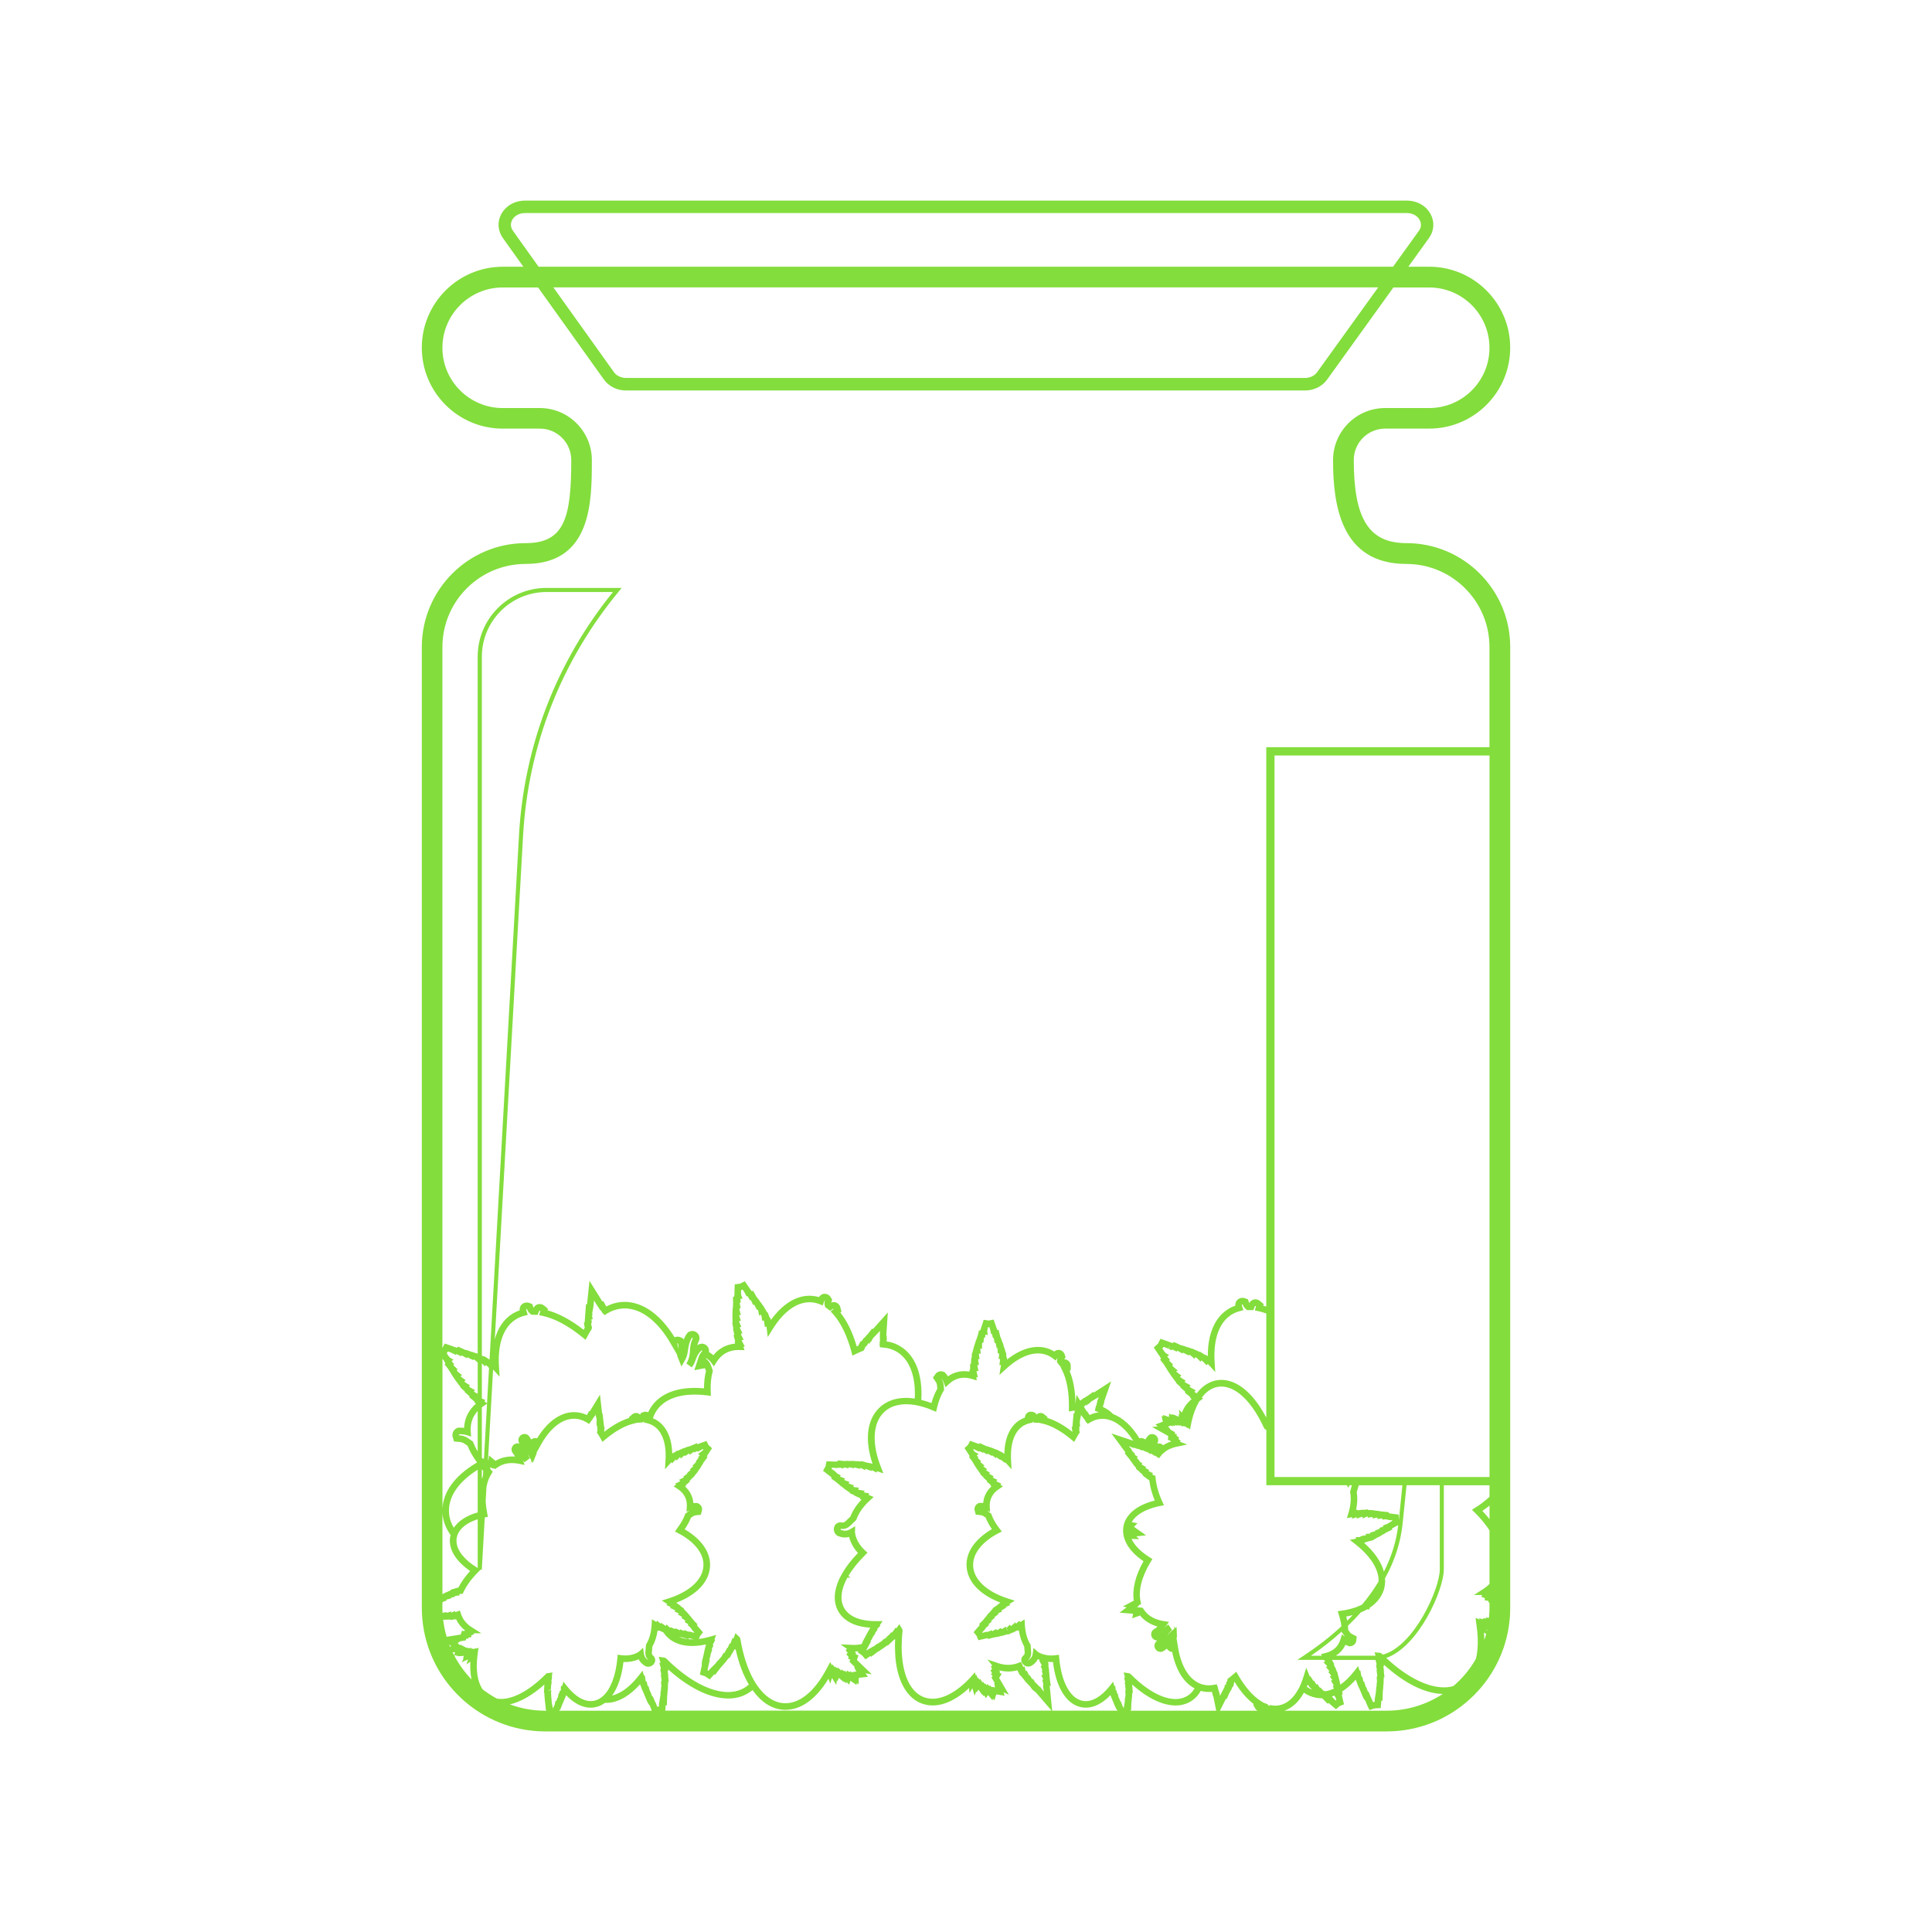 <?xml version="1.0" encoding="UTF-8"?>
<svg id="Camada_1" data-name="Camada 1" xmlns="http://www.w3.org/2000/svg" viewBox="0 0 1080 1080">
  <defs>
    <style>
      .cls-1 {
        fill: #83dd3c;
      }
    </style>
  </defs>
  <path class="cls-1" d="m786.19,303.61c-20.89,0-29.42-13.46-29.42-46.48,0-9.67,7.87-17.54,17.54-17.54h24.64c24.97,0,45.26-20.3,45.26-45.23s-20.3-45.26-45.26-45.26h-11.69l11.55-16.03c2.83-3.93,3.24-8.86,1.03-13.13-2.46-4.82-7.57-7.79-13.38-7.79h-492.97c-5.81,0-10.92,2.98-13.38,7.76-2.21,4.26-1.8,9.19.99,13.13l11.47,16.07h-11.51c-24.97,0-45.26,20.3-45.26,45.26s20.3,45.23,45.26,45.23h20.74c9.67,0,17.54,7.87,17.54,17.54,0,32.14-3.71,46.48-25.52,46.48-31.99,0-58.02,26.07-58.02,58.06v537.57c0,1.8.11,3.6.26,5.41,2.98,35.34,32.69,63.21,68.83,63.21h470.25c35.7,0,65.19-27.21,68.72-61.99.15-1.36.26-2.72.29-4.12,0-.04.04-.11,0-.18.04-.85.07-1.69.07-2.54V361.67c0-31.99-26.03-58.06-58.02-58.06Zm-499.44-174.58c-1.8-2.54-1.07-4.82-.51-5.96.99-1.91,3.42-3.97,7.24-3.97h492.97c3.82,0,6.25,2.06,7.24,4.01.55,1.14,1.29,3.42-.52,5.92l-14.45,20.08h-477.64l-14.34-20.08Zm483.67,31.62l-34.16,47.43c-1.4,1.98-4.01,3.2-6.73,3.2h-379.57c-2.72,0-5.3-1.21-6.73-3.2l-33.9-47.43h461.09ZM250.72,765.51v.04l-.04.04,1.65,2.5-.07.04,2.21,3.31s.04.04.04.07l2.28,3.05c.18.26.4.48.62.7l-.18.22,2.61,2.39s0,.04.04.04l-.18.18,2.87,2.54.04.04-.33.37,3.05,2.5s.07.07.11.07l-.33.33.99.7c-2.35,1.99-4.08,4.34-5.22,6.99-.88,2.1-1.36,4.26-1.43,6.55-.7-.07-1.4-.11-2.17-.11l-1.54.07-.85.48c-1.51.96-2.28,2.76-1.88,4.49l.77,2.68,3.05.29c1.1.07,2.02.4,2.76.92l1.8,1.21c1.18,3.05,2.98,6.18,5.29,9.34-.29.15-.59.33-.88.51-11.62,7.02-18.09,15.96-18.46,25.37v-83.94c.15.26.33.51.51.77.07.07.15.15.22.22l.92,1.69-.51.48,2.24,2.87Zm25.04.18l3.53,3.9-.33-5.26c-.92-13.05,2.5-22.61,9.6-26.91,1.4-.88,2.9-1.47,4.56-1.91l1.91-.48-.62-1.88c-.11-.33-.18-.66-.22-.88-.07-.4.04-.44.37-.55l.18.33c.26.92.85,1.73,1.8,2.46l.51.44h.66l1.58.04h1.32l.4-1.29c.11-.29.29-.63.55-1.03l.37.04.11.11-.63,2.35,1.84.4c6.8,1.43,14.56,5.59,22.36,11.99l1.73,1.4,1.36-2.5c.51-.96,1.03-1.91,1.62-2.79l.44-.59-.11-.48.33-.04-.44-2.06c-.04-.11-.07-.29-.07-.4v-.52l.33-.04-.18-1.84.04-.29h.7l-.44-1.84.15.04.07-2.35h.07l.66-3.75-.04-.22.22-2.35.81,1.32c.18.26.33.48.51.77l2.21,3.46.22-.11c.11.18.18.33.26.44l1.03,1.54.11-.07.77.85,1.54-.96c2.43-1.47,5-2.35,7.61-2.65,9.85-1.18,20.04,5.99,27.83,19.6l3.6,6.21c0,.15,0,.29-.04.48l2.43,6.07,1.84-3.24c.85-1.43,1.4-3.05,1.62-4.63l.48-3.02c.29-1.76.88-3.46,1.73-4.89l.18-.26.4-.15-.04.62.04.04c-.74,1.47-1.18,3.09-1.36,4.85l-.22,3.05c-.18,2.13-.85,4.19-1.91,5.96l2.98,2.13c.74-.85,1.32-1.84,1.73-2.94l.99-2.54c.51-1.43,1.4-2.68,2.68-3.97l.48-.07-.15.55v.04c-1.03,1.18-1.73,2.5-2.13,3.93l-2.13,6.62,3.16-.66c.96-.22,1.88-.37,2.79-.44l.55,1.51c-.74,2.9-1.1,6.14-1.1,9.71-.26,0-.51-.04-.81-.07-13.6-1.1-23.94,2.79-29.01,10.88-.51.81-.99,1.69-1.4,2.57-.81-.4-1.76-.44-2.72-.11l-1.43.59-.26.85c-.18-.18-.4-.33-.63-.48-1.25-.74-2.9-.59-3.93.37l-1.76,1.51.15.44c-4.45,1.36-9.12,3.93-13.94,7.72,0-.04-.04-.11-.07-.15l.22-2.54-.26-.04-.88-7.54-.22.04-1.21-10.52-5.37,8.79c-.11.18-.22.37-.29.52l-.4-.22-1.21,2.32c-1.8-.85-3.6-1.36-5.48-1.54-8.16-.88-16.22,4.41-22.39,14.52-.74-.22-1.58-.18-2.32.15l-1.1.48c-.18-.44-.4-.85-.66-1.25l-.33-.48-.92-.85c-1.32-.77-3.05-.55-4.04.48-1.14,1.03-1.43,2.65-.63,4.23.04.07.07.15.11.22-1.32-.4-2.79.04-3.6,1.07-1.1,1.29-1.1,3.2.18,4.63.4.44.7.96.88,1.54-4.04-.29-7.68.52-10.85,2.39l-3.57-2.98-.37,2.54-.22-.07,2.83-50.48s.07.04.11.07Zm102.84-14.74l.22-.11.26.37c.22.88.29,1.76.18,2.65l-.66-2.9Zm18.86,10.63l1.62,2.24,1.43-2.35c.04-.07.07-.11.15-.18,1.25-1.99,2.76-3.49,4.6-4.63,2.35-1.4,5.04-2.1,8.24-1.99l2.68.07-.66-1.88.85-.15-1.21-2.24c-.22-.4-.4-.85-.55-1.32l1.1-.22-1.14-2.17c-.18-.37-.33-.77-.44-1.25l.92-.18-1.03-2.13c-.18-.4-.37-.85-.44-1.21v-.04l.81-.26-.81-1.88c-.26-.59-.4-1.07-.4-1.36l.99-.11-.77-2.28c-.15-.4-.22-.74-.26-.96l1.03.07-.7-2.54c-.11-.37-.15-.74-.15-1.14l.7-.18-.33-1.8c-.07-.37-.15-.74-.15-1.14l-.04-.15.55-.07-.11-1.76v-.4l1.18.07-.85-2.24.07-.26-.07-.44c-.04-.11-.04-.26-.04-.26,0-.55,0-1.1.04-1.66l.88-.26.22.29c.22.33.48.66.85,1.32l1.18,2.17.44-.18.29.37c.07.11.11.22.18.33l.96,1.73.44-.29c.18.33.29.63.37.85l.96,2.02.55-.29c.15.26.33.62.48.99l1.1,2.06.37-.29.04.04c.07.11.22.4.29.85l.51,2.57.96-.59c.18.33.33.81.44,1.36l.29,2.13.85-.26c.15.44.22.92.29,1.32l.37,2.43.81-.37c.11.26.15.48.18.74l.59,5.22,2.79-4.49c6.4-10.26,14.08-15.52,21.73-14.97,1.51.11,2.94.48,4.41,1.03l1.88.74.55-1.88c.11-.29.22-.59.66-.96l-.07.22c-.29.88-.29,1.8,0,2.9l.18.66,2.79,2.02,1.07-.77c.26-.15.51-.29,1.03-.33v.04l-1.84,1.43,1.32,1.47c4.3,4.74,7.87,12.06,10.3,21.11l.55,2.13,2.46-1.18c.92-.44,1.84-.88,2.79-1.21l.7-.26.15-.33.26.15.85-1.95c.04-.07.11-.18.15-.29l.22-.29.26.15.92-1.58.18-.18.59.37.51-1.25.26.29,1.18-2.13,3.93-4.12-.04,1.03c-.04.29-.04.59-.04.88l.04,3.64c-.07.26-.07.51-.11.7l-.07,1.84.26,1.07,1.8.15c2.61.18,5,.92,7.13,2.1,7.39,4.12,11.1,13.64,10.48,26.4-7.91-1.18-14.6.44-19.38,4.74-7.28,6.55-8.79,17.94-4.3,31.55l-.04.15-1.47-.37-.99-.11c-.22-.07-.48-.18-.51-.15l-3.16-.88-.07.26c-.22-.04-.4-.07-.63-.07l-1.65-.15-.66.07c-.37-.07-.66-.11-.96-.15l-1.62-.04-.81.07c-.26-.04-.51-.04-.77-.04l-1.36-.07-.7.15c-.18-.04-.37-.07-.55-.07l-3.46-.33-.07.59-1.25.07h-.37c-.66-.04-1.32-.07-2.17-.07l-2.39-.07-.55,2.76-1.4,2.54,1.87,1.43c.55.48,1.14.96,1.88,1.47.04.04.07.04.11.07l.99.88-.33.48,2.65,1.84-.04.04,2.13,1.69-.07.07,2.57,1.91-.07.07,2.87,1.99c.15.11.33.22.51.33l-.11.29,2.54,1.07-.11.18,3.46,1.51-.18.48.85.29c-2.87,3.02-4.96,6.18-6.18,9.45l-2.76,2.65c-.85.81-1.51.81-2.02.74l-.4-.07c-1.84-.26-3.57.92-3.97,2.68-.51,1.8.29,4.23,2.39,5.04l.4.11c1.91.7,3.79.77,5.59.29.81,3.24,2.5,6.29,4.96,8.97-3.6,3.71-6.47,7.39-8.57,10.99-.63,1.07-1.18,2.1-1.69,3.09-3.24,6.88-3.64,13.24-.85,18.35,1.88,3.46,5.04,6.03,9.38,7.65,2.54.92,5.41,1.47,8.6,1.69l-.63,1.14c-.11.11-.18.26-.29.44l-3.2,5.92-.66,1.65c-1.73.4-3.6.55-5.59.44l-6.25-.29,3.68,2.61-.85.52,1.18,1.65-.81.85,1.36,1.4-.33,1.03,1.21.4-.44,1.29,3.01,2.94-.4.11.96,1.91s.07.11.29.48c-.15,0-.37.04-.62.07l-1.51.22-.04.37-1.47-.96.04.81-1.65-1.1-.33.99-1.03-.99-.15.52-1.51-1.1-.07.66-2.17-1.84v.66l-1.32-1.07-.15.48-1.47-1.8-.07.74-1.18-1.95-.22.62v-.07l-1.95,3.6c-6.69,12.65-15.41,19.52-23.94,18.83-5.52-.44-10.52-3.93-14.63-9.89-.74-1.07-1.43-2.17-2.1-3.38-3.27-5.92-5.81-13.64-7.32-22.72l-.29-.77-2.46-2.35-.96,2.61c-.07.15-.11.29-.18.44l-.48-.44-.96,2.65c-.07.15-.15.26-.29.59l-.07.11-.33-.26-.92,2.17c-.04.11-.07.18-.15.37l-.18-.18-1.29,2.39c-.07.18-.15.33-.22.44l-.22.26-.26-.26-1.32,2.21-.37.48-.04-.04-1.62,1.91-.11-.07-1.14,1.51-3.46,3.46-.04.18c-.11.15-.26.33-.37.48l-.62-.33v-.11c.11-.33.18-.7.22-.99l1.07-4.67-.29-.04.74-2.54-.18-.07.04-.04c.04-.22.11-.44.22-.7l.85-2.39h-.4c.04-.11.11-.22.18-.37l.88-1.95-.4-.15.07-.26c.04-.26.18-.55.44-.88l.85-1.76-.4-.22.92-2.57-3.42.96c-2.17.62-4.27,1.07-6.21,1.29l.66-1.65,1.65-2.06-1.47-1.69c-.4-.51-.85-.99-1.14-1.32l-.22-.22-.63-.85.4-.4-1.99-2.02.04-.04-1.51-1.73.07-.04-1.73-1.98.04-.04-2.43-2.54c-.07-.07-.15-.15-.22-.22l.15-.22-1.91-1.32.11-.11-2.5-1.8c11.62-4.49,18.42-11.8,18.86-20.37.4-7.69-4.6-15-14.01-20.59-.07-.04-.11-.07-.18-.11,1.51-2.17,2.68-4.3,3.49-6.4l1.25-.85c.4-.33.99-.52,1.73-.59l2.57-.26.62-2.39c.33-1.43-.37-2.98-1.65-3.71l-.7-.44-1.32-.04c-.37,0-.74,0-1.1.04-.15-1.54-.51-3.02-1.14-4.45-.77-1.8-1.99-3.42-3.53-4.85l.66-.44-.26-.29,2.32-1.91-.29-.29,1.36-1.47c.11-.07.22-.18.29-.26l.99-.92.62-.88c.22-.22.48-.48.66-.74l.88-1.18.26-.51c.18-.22.37-.44.55-.66l.81-1.21.29-.66c.15-.18.29-.37.4-.52l.63-.99.22-.55c.11-.11.18-.22.29-.33l1.91-2.54-.44-.37.4-.81c.11-.11.22-.26.33-.44.37-.52.7-.99.92-1.43l1.29-1.95-1.95-1.76-1.18-2.32-2.94,1.07c-.4.11-.77.26-1.14.4-.04.04-.11.04-.15.07l-.92.29-.22-.59-1.76.81-2.9,1.14-.04-.15-2.72,1.1-.04-.11-3.05,1.4-.22.11-.18-.22-2.06,1.4-.11-.15-.66.48c-.26-8.93-3.35-15.52-8.9-18.79-.59-.37-1.25-.66-1.91-.92.44-1.4,1.07-2.72,1.84-3.93,4.34-6.88,13.42-10.11,25.67-9.16.81.07,1.62.15,2.76.29l2.13.26-.07-2.17c-.22-4.27.15-8.05,1.03-11.29l.15-.59-.52-1.47-.51-1.43c-.26-.81-.66-1.54-1.25-2.28-.4-.51-.85-.99-1.4-1.43l-.15-.15.18-.29.33.26c.74.51,1.36,1.07,1.88,1.62.15.18.26.37.4.55Zm130.02,12.72c-.04-1.29-.51-2.57-1.32-3.82.66.77,1.14,1.58,1.43,2.43l.96,2.57,2.02-1.88c1.58-1.47,3.31-2.46,5.22-3.01,2.39-.66,4.93-.55,7.57.26l2.57.81-.11-1.84.81.07-.59-2.5c-.07-.33-.11-.7-.11-1.07l1.07.07-.55-2.39c-.04-.29-.07-.62-.07-.96l.88.04-.4-2.28c-.07-.37-.07-.74-.07-1.03h.77l-.26-2.06c-.04-.18-.11-.74-.07-1.1l.96.22-.15-2.43v-.62l.92.33v-2.65c0-.29.04-.59.15-.92l.66.07.15-1.84c.04-.29.04-.62.11-.96l.51.07.37-1.76s.04-.07.04-.15l1.21.4-.29-2.43.11-.55c.04-.11.04-.26.04-.26.15-.44.26-.85.4-1.29l.33.07.29-.07.04.15c.15.33.26.7.44,1.36l.51,2.35.44-.04.66,2.46.44-.15c.04.26.07.44.07.59l.33,2.21.59-.11c.07.22.11.48.15.77l.44,2.28.48-.15c0,.11.04.33,0,.62l.15,2.5.7-.18c.04.29.04.62,0,1.07l-.26,2.13.81-.04c0,.29,0,.62-.07,1.03l-.29,2.43.85-.11c0,.15-.04.29-.04.44l-.81,5.19,3.86-3.53c8.05-7.35,16.03-10.07,22.47-7.72,1.25.48,2.43,1.1,3.53,1.95l1.58,1.21,1.1-1.66c-.22.55-.33,1.18-.33,1.95l-.04.66,2.1,2.61,1.18-.44-1.25.55.88,1.73c2.61,5.22,3.9,12.43,3.79,20.88l-.04,2.21,2.61-.44.66-.11-.18,1.62-.44-.07-.66,7.57-.4.04.4,2.54s-.07.11-.11.15c-4.82-3.79-9.49-6.36-13.94-7.72l.18-.44-1.76-1.47c-1.07-.99-2.68-1.14-3.97-.37-.22.11-.4.26-.62.44l-.26-.85-1.51-.63c-.99-.33-2.06-.22-2.94.29-1.03.59-1.62,1.62-1.65,2.87-.88.29-1.76.7-2.61,1.21-5.59,3.31-8.68,10-8.86,19.01l-.07-.04c-.07-.07-.15-.11-.26-.18l-1.1-.74-1.07-.44c-.26-.18-.48-.33-.74-.44l-1.36-.62-.63-.15c-.26-.15-.48-.26-.7-.33l-1.36-.55-.85-.22c-.18-.07-.33-.15-.51-.22l-1.69-.48c-.15-.07-.26-.15-.37-.18l-3.09-1.43-.22.55-.77-.18c-.07-.04-.18-.11-.26-.15-.4-.15-.77-.29-1.14-.4l-2.94-1.07-1.21,2.32-1.95,1.76,1.25,1.88c.29.52.63.99,1.14,1.76.04.07.07.11.11.15l.44.81-.44.4,1.69,2.21,1.1,1.77-.04.04,1.62,2.5v.04l1.91,2.65c.07.07.15.18.18.26l-.15.18,1.88,1.76-.11.11,2.1,1.91-.26.29,2.28,1.91-.26.29.66.44c-1.54,1.43-2.72,3.05-3.53,4.89-.62,1.4-.99,2.87-1.1,4.41-.44-.04-.96,0-1.47-.04l-.96.04-.7.4c-1.32.77-1.99,2.32-1.65,3.82l.63,2.32,2.57.26c.7.07,1.32.26,1.76.62l1.21.81c.81,2.1,1.95,4.23,3.46,6.4-.04.04-.11.07-.18.11-9.41,5.59-14.38,12.91-13.97,20.59.4,8.57,7.21,15.88,18.86,20.37l-1.51,1.25c-.15.07-.29.18-.29.22l-2.54,1.76.15.22c-.07.07-.18.18-.26.26l-.99,1.07-.37.48c-.22.18-.4.37-.59.55l-.92,1.07-.44.66c-.15.15-.29.29-.4.44l-.77.88-.37.55c-.07.11-.18.22-.29.33l-2.28,2.32.37.4-.48.7c-.11.07-.18.18-.22.22-.44.48-.85.96-1.25,1.43l-1.47,1.73,1.65,2.06.99,2.43,2.17-.48c.62-.11,1.29-.26,2.02-.48.04,0,.11,0,.15-.04l.92-.15.15.51,2.72-.77v.04l2.28-.51.04.11,2.68-.7.04.07,3.09-.88c.15-.04.26-.07.37-.11l.15.26,2.1-1.07.04.15,3.01-1.51.22.37.51-.33c.51,3.46,1.51,6.51,2.98,9.05l.26,3.27c.07.92-.22,1.29-.55,1.54l-.26.29c-1.29,1.18-1.43,3.13-.4,4.45.99,1.43,3.24,2.28,5,1.21l.33-.18c1.47-.92,2.57-2.1,3.24-3.53.44.18.85.37,1.32.52l-.66.22,1.21,2.06c.18.29.29.59.33.85v.11l-.66.18.88,1.91c.07.15.11.29.15.4l-.4.04.48,2.02c.04.18.07.33.11.51l-.88.07,1.07,2.32c0,.07.04.15.04.26l-.52.04.52,2.13v.62l-.07,1.51.18.4c.07.63.15,1.18.18,1.76v.15l-.66-.81-1.29-1.76-.37-.11-2.21-2.28-.11.07c-.11-.15-.18-.33-.29-.52l-1.1-1.62-.29.22c-.11-.15-.22-.33-.33-.51l-1.21-1.84-.29.22c-.07-.11-.15-.29-.22-.48l-1.18-2.32-.44.4c-.07-.11-.15-.29-.18-.52l-.51-2.17-.77.33c-.07-.22-.15-.48-.26-.74l-.92-2.02-.26.15-.07-.15-1.62.63c-.4.18-.85.29-1.25.4-3.05.85-6.32.7-9.71-.44l-5.92-1.99,2.76,3.42-.81.26.63,1.76-.92.55.88,1.58-.59.88.96.66-.63.96,1.8,3.13-.29.04.4,2.06s.04.15.07.26c-.11,0-.18-.04-.29-.04l-1.54-.22-.04.18-1.07-1.18-.18.7-1.1-1.32-.52.74-.62-1.1-.29.48-1.07-1.43-.22.55-1.47-2.17-.18.63-.81-1.18-.22.33-.88-2.02-.22.52-.55-1.84-3.05,3.38c-8.9,9.34-18.09,13.2-25.33,10.52-5.99-2.21-10.04-8.6-11.69-17.83-.29-1.51-.51-3.09-.62-4.71-.26-2.79-.33-5.81-.15-8.97.04-1.8.18-3.68.4-5.59l-.07-.81-1.73-2.94-1.65,2.28s-.04.07-.07.11l-.33-.52-.07.11-1.58,2.21c-.07.11-.15.18-.37.4l-.22.18-.26-.26-1.25,1.58-.07-.15-1.62,1.65-.26.29-.29.29-.11.07-.18-.26-1.69,1.58-.11.11-.33.22-.04-.04-1.69,1.18-.11-.15-1.51,1.14-.11.11-3.97,2.21-.04.18c-.07.07-.18.11-.26.18l-.26-.26.22-.37,2.35-4.34-.26-.15.48-.77.74-1.21-.11-.11c.07-.11.15-.26.29-.44l1.43-2.02-.33-.11.11-.11,1.4-1.65-.37-.26.04-.04c.11-.22.29-.4.55-.62l1.32-1.43-.29-.33,1.54-2.21-3.57.04c-4.26,0-7.65-.51-10.59-1.58-3.49-1.29-5.99-3.31-7.43-5.96-2.43-4.41-1.65-10.33,1.88-16.77l1.84-.07-1.29-.85c2.21-3.79,5.37-7.72,9.34-11.66l1.36-1.36-1.4-1.29c-3.16-2.94-5.07-6.43-5.55-9.78,0-.15,0-.29-.04-.4l.11-3.35-2.9,1.73c-1.47.88-3.05,1.03-4.78.4l-.37-.11c-.07-.07-.18-.44.04-.59,1.32.26,3.31.15,5.22-1.69l3.38-3.2.15-.44c1.29-3.6,3.79-7.13,7.46-10.48l2.13-1.98-2.68-1.07s-.07-.04-.15-.07l.33-.88-2.17-.37c-.26-.04-.51-.11-.85-.22l.51-.85-2.68-.44c-.29-.07-.55-.15-.74-.15l-.22-.15.37-.99-2.32-.26c-.15-.04-.37-.07-.51-.15-.15-.04-.26-.07-.33-.15l.48-.7-2.57-.92c-.22-.11-.37-.15-.48-.26l.51-.74-2.21-.81c-.29-.11-.55-.22-.74-.37l.4-.77-1.95-.74c-.37-.11-.63-.29-.77-.37l.33-.66-1.88-.99-.96-.96c-.07-.07-.44-.4-.44-.4l-.37-.33-.4-.15c-.37-.26-.7-.55-1.03-.85l.18-.55c.44,0,.92.04,1.43.04l.74.11.22-.04.15.04,1.95-.18,2.06.44.04-.66c.37.04.55.11.63.15l2.02.4.15-.55c.33,0,.63.07.92.15l2.21.37.04-.48c.11,0,.37.07.85.26l2.46.59v-.63c.07.04.15.07.22.07.18.07.33.15.62.29l1.84.96.26-.77.18.07c.29.11.59.26.88.4l2.35.77.04-.44c.29.11.55.26.81.37l1.95.96.22-.77,3.53,1.21-1.43-3.68c-5.26-13.38-4.45-24.89,2.13-30.81,3.97-3.6,9.71-4.85,16.62-3.79,2.46.4,5.11,1.1,7.83,2.1.7.26,1.43.55,2.32.96l2.02.81.48-2.1c.07-.37.18-.77.29-1.14.85-3.27,1.95-6.1,3.38-8.42l.29-.51-.22-2.87Zm84.79,13.38l-.18.99,1.69.62c.18.07.37.15.51.22-1.73.18-3.46.66-5.18,1.51l-1.47-2.21-.15.11c-.11-.18-.22-.37-.33-.52l-1.25-2.02,1.18-1.14.4.48.77-.99.15.26,1.73-1.62,4.04-2.39-.15.44c-.07.22-.15.48-.18.66l-.33.59-.55,2.65c-.15.26-.22.48-.29.62l-.48,1.69.07.04Zm38.31,24.52s.11-.07.15-.11c1.76-1.66,4.01-2.68,6.77-3.31l4.89-1.03,1.29-.29-1.69-.63-2.39-.88.48-.48-1.36-1.1.22-.4.22-.44-1.43-.88.07-1.03-1.03-.04.04-.99-2.65-1.47.15-.11-.96-1.1-.4-.44.85-.33.55-.22v-.04l1.36.44-.15-.59,1.32.48.04-.74,1.14.66v-.59l1.32.55-.04-.52,2.1.99-.15-.55,1.18.48v-.18l.77.59.88.62-.07-.51,1.18,1.14.85-4.38c.99-4.38,2.43-8.13,4.19-11.18l.37-.4,1.91-1.4-.77-.48c2.5-3.35,5.48-5.41,8.83-6.03,8.71-1.62,18.5,6.88,25.63,22.21.11.22.22.48.33.7l.44.66.88.44v30.96h45.04l.7,1.43.77-1.43h1.32l-1.03,3.68.07.44c.63,3.35.29,7.17-.96,11.4l-.88,2.87,2.83-.52.18.85,2.06-.77c.11-.04.26-.07.4-.15l-.04.88,2.57-.92c.18-.07.37-.15.66-.18l.18.99,2.17-.96c.11-.07.29-.11.33-.15h.29l.04.7,2.39-.4c.11-.04.22-.04.29-.04l-.04.85,2.28-.44c.15-.04.33-.04.48-.04l.04.85,2.1-.4c.18-.04.33-.04.48-.04l.04.66,2.1-.11,2.1.51.4-.07c.37.04.7.07,1.03.11l.04.26c-.29.18-.59.37-.85.52l-1.95,1.21-2.46.92.29.55c-.15.07-.26.11-.37.11l-1.91.7.15.48c-.18.11-.37.15-.59.22l-2.02.77.18.37c-.15.04-.29.07-.55.11l-2.46.74.29.48c-.15.04-.29.04-.48.04l-2.13.11.15.77-.77.11-2.43.48.15.37c-.15,0-.29.04-.44.04l-2.24.07.18.81-3.49.74,3.13,2.43c7.32,5.74,11.88,12.17,12.8,18.2.11.85.18,1.69.15,2.57-2.65,4.41-5.7,8.75-9.23,12.94-1.03.52-2.13.99-3.31,1.43l-.37.15c-1.73.59-3.6,1.1-5.59,1.47-.51.07-1.07.15-1.65.26l-2.68.4.62,2.06c.59,1.76.99,3.49,1.25,5.15.07.4.11.81.18,1.21-6.25,5.81-13.42,11.36-21.44,16.66l-3.2,2.13h14.78l.33.33c.15.15.26.29.44.55l-.92.48,1.76,1.8c.11.11.22.29.33.48l-.74.4,1.54,1.73c.15.18.29.37.4.59l-.63.4,1.25,1.58c.22.22.33.4.44.59l-.88.29,1.4,1.98c.04.07.07.11.11.18l-.92.11,1.43,2.35c.07.18.15.37.22.55l-.59.29.7,1.36c-1.69.77-3.35,1.29-4.96,1.51l-.33-.44-.4.4c-.11-.11-.18-.26-.29-.4l-1.62-1.73-.22.29s-.07-.11-.11-.18l-1.36-2.1-.48.52c-.11-.18-.22-.4-.33-.63l-1.14-1.76-.37.22c-.07-.18-.18-.4-.29-.66l-1.25-1.99-.33.29c0-.07-.04-.15-.07-.22l-1.95-4.74-1.51,4.93c-.33,1.07-.7,2.06-1.07,3.02-.29.85-.66,1.65-.99,2.39-.18.4-.4.81-.63,1.21-2.79,5.33-6.54,8.6-10.92,9.41-1.14.22-2.32.26-3.57.11l-1.95-.26-.07.88c-.07-.22-.18-.4-.29-.62l-.66-.7-.59-.26c-.29-.11-.55-.22-.88-.33l-.96-.33.07-.07-1.62-.99c-4.3-2.79-8.57-7.72-12.35-14.27l-1.1-1.91-1.69,1.43c-.74.66-1.43,1.25-2.21,1.8l-.59.44-.04.18-.29-.07-.26,1.76-.37-.15-.37,2.02-.59-.18-.18,1.32-2.54,4.93c-.04-.11-.07-.26-.11-.33v-.7l-.85-2.72c-.04-.07-.04-.15-.04-.18l-.48-1.84-.07.04-.22-.74-1.8.33c-1.95.37-3.82.33-5.63-.11-.07,0-.18,0-.26-.04-.51-.11-1.03-.29-1.54-.52-.59-.22-1.14-.48-1.69-.81-5.37-2.98-9.23-9.96-10.74-19.52l-.85-5.18c.04-.07.07-.15.07-.18l.18-.4-.22-5.66-.92.74-.22-1.43-.26,1.88-1.47,1.18c-.99.81-1.84,1.84-2.46,2.9.66-1.4,1.65-2.61,2.79-3.53l-2.02-3.05c-.85.44-1.54,1.03-2.1,1.69v-.04c.18-.22.37-.44.55-.66l1.91-2.46-3.09-.48c-4.45-.7-8.02-2.61-10.22-5.37l-1.62-2.21-.77.29.07-.33-2.24-.04,1.4-1.43.85-.44-.29-1.36c-1.4-6.14.63-14.01,5.66-22.25l.92-1.54-1.54-.96c-4.96-3.13-8.49-6.69-10.11-10.3l4.3.18-1.58-1.58c.33-.04.51-.07.51-.07l4.89-.52-6.73-4.74,1.91-2.02-3.2-.63c2.24-3.97,7.43-7.1,14.67-8.75.33-.07.7-.15,1.07-.22l2.28-.44-.96-2.13c-.55-1.25-1.07-2.46-1.51-3.68-1.21-3.31-1.95-6.55-2.21-9.49l-.07-1.1-1.03-.44c-.33-.15-.59-.26-.85-.44l.55-.62-2.24-1.07c-.07-.04-.22-.11-.33-.22l.4-.55-1.95-.99s-.11-.07-.15-.11l.48-.48-2.1-1.14c-.22-.15-.4-.29-.55-.44l.48-.51-1.76-1.18s-.04,0-.07-.04l.26-.18-1.4-1.51-.18-.18.7-.48-2.02-1.4.44-.29-1.58-1.58-.88-1.62-.37-.26c-.26-.29-.48-.63-.7-.88l1.18.4,1.07.55.37-.15,2.46.77.26.07.07-.15c.07.07.18.11.29.18l1.73.77.15-.29,2.21,1.1.11-.26c.07.04.15.11.22.18l.99.66h.04l1.1.7.18-.55c.04.07.11.11.18.18l1.76,1.32.22-.33c.11.07.22.18.33.29l1.84,1.29.15-.26.11.07,1.07-1.36c.22-.33.48-.59.77-.88.18-.18.37-.33.63-.59Zm12.94-38.86c-.44-.22-.85-.52-1.18-.81l-.11-.11.51-.7-1.76-1.07c-.4-.22-.99-.59-1.25-.96l-.11-.15.81-.63-1.99-1.43c-.44-.33-.77-.59-.92-.77l-.04-.07.88-.55-1.99-1.62c-.33-.29-.62-.59-.88-.96l-.18-.29.37-.55-1.25-1.21c-.26-.22-.51-.48-.74-.81l-.18-.18.44-.44-1.18-1.4c-.11-.15-.22-.26-.26-.33l-.04-.07,1.1-.66-2.13-1.36-.4-.59-.22-.22c-.37-.51-.74-1.03-1.07-1.58l.74-.92.44.15c.44.15.85.29,1.58.62l.63.26.04-.07.7-1.65-.18.88-.51.77,1.62.96.29-.44.55.15s.11.04.37.18l1.8.88.22-.55h.04c.44.18.77.37,1.03.55l1.99,1.07.26-.55c.37.15.77.37,1.14.63l2.1,1.03.18-.48.18.04c.11.04.4.18.88.62l1.95,1.69.4-.99.11.04c.4.18.85.51,1.29.96l1.47,1.54.55-.74.11.07c.44.29.85.7,1.14.99l1.69,1.76.48-.81.07.07c.29.18.51.33.7.55l3.53,3.93-.33-5.3c-.88-13.05,2.54-22.61,9.6-26.91,1.4-.85,2.87-1.47,4.56-1.88l1.91-.52-.62-1.84c-.11-.37-.18-.7-.22-.92-.04-.4.07-.44.37-.55l.18.33c.26.92.85,1.73,1.8,2.46l.52.48h3.57l.44-1.25c.11-.33.26-.63.51-1.07l.37.04.11.07-.62,2.39,1.84.4c1.29.26,2.61.62,3.93,1.1.22.07.4.15.62.22v58.02l-.15-.07c-7.76-14.74-17.98-22.39-27.8-20.59-4.19.81-7.94,3.31-10.96,7.28-.44-.26-.85-.52-1.21-.85l-.07-.04.77-.85-2.17-1.1c-.44-.18-.81-.48-1.21-.81l-.11-.15.62-.7-2.06-1.1Zm167.67,138.36l-.26-.77.4.15c-.04.18-.07.4-.15.62Zm-2.06-6.47l-2.39-.66.44.81-2.35-.99.22.74-.15-.11.55,4.05c.66,4.56.81,8.86.48,12.76-.15,1.91-.44,3.71-.85,5.41-3.27,5.81-7.57,10.96-12.61,15.26-1.03.33-2.13.55-3.27.66-9.63.92-22.1-4.96-34.27-16.36,18.2-6.32,32.17-38.24,32.17-49.38v-47.14h25.55v6.43c-.4.37-.81.74-1.21,1.1-1.91,1.69-4.16,3.35-6.66,4.93l-1.95,1.25,1.65,1.62c2.57,2.54,4.82,5.15,6.69,7.76.51.7.99,1.4,1.47,2.1v29.97c-.37.4-.77.77-1.18,1.1-.7.59-1.47,1.14-2.28,1.69l-5.22,3.38h4.56l-.44,1.03,2.02.74-.15,1.21,1.99.29.37,1.1.33-.11v2.9c0,1.88-.07,3.75-.29,5.59l-1.88-.15.4.55-1.99-.11.22.59Zm-59.75,24.34c.04.18.07.37.11.7l.04.48h-.37l.55,2.65-.22-.04.33,2.83c.04.18.07.33.07.51v.59l-.33-.04.18,2.5-.04.81h-.07l-.18,2.61h-.15l-.07,2.13-.81,5.04.07.15c0,.26,0,.55-.04.81l-.96.15c-.04-.07-.07-.18-.11-.26-.15-.33-.29-.7-.44-1.18l-.66-1.32-1.25-3.12-.33.18-.92-2.61-.22.04-.07-.18c-.11-.26-.18-.51-.26-.81l-.7-2.24-.33.18-.04-.07c-.04-.18-.11-.48-.15-.7l-.48-2.13-.37.11-.11-.29c-.15-.33-.18-.7-.22-1.18l-.37-1.95-.44.04-.81-2.61-2.17,2.79c-2.46,3.16-5.07,5.7-7.76,7.61l-.59-2.57h.04l-.88-3.2c-.04-.11-.11-.26-.15-.37l.18-.11-1.14-2.35.15-.07-1.32-2.57.33-.18-1.36-2.43h24.34l.48,1.69Zm-22.83,19.23l.22.7c.07.33.18.62.26.99l-.26.11c-.26-.18-.52-.4-.85-.7l-1.4-1.54c.44-.15.92-.29,1.36-.51l.66.96Zm-13.71-23.24c6.25-4.3,11.99-8.79,17.13-13.49v.22l1.51,2.1c.11.18.26.4.4.59l-1.73-1.36-.77,2.57c-.51,1.84-1.4,3.35-2.57,4.63-1.36,1.4-3.05,2.39-5.15,3.02l-3.27.85.59.88h-6.14Zm19.71-21.91c.07,0,.18-.04.26-.04,1.14-.22,2.28-.48,3.35-.77-.96,1.07-2.02,2.13-3.09,3.16-.11-.77-.29-1.54-.51-2.35Zm-3.09,19.71c1.1-1.18,1.99-2.46,2.65-3.9.4.18.88.37,1.4.55l.92.33.85-.15c1.54-.29,2.72-1.54,2.9-3.05l.22-2.39-2.35-1.18c-.7-.33-1.21-.74-1.51-1.25l-.88-1.21c0-.26,0-.48-.04-.7-.04-.52-.04-1.03-.11-1.58v-.04c2.57-2.43,4.96-4.93,7.21-7.46,1.25-.51,2.43-1.07,3.49-1.69h1.36v-.81c3.97-2.61,6.73-6.07,7.98-10.04.15-.44.26-.85.33-1.32l.29-1.58c.15-1.18.18-2.39.07-3.57v-.04c5.44-9.82,8.71-20,9.82-30.48l2.21-21.55h18.57v47.14c0,10.63-14.3,42.84-31.84,47.58-.15-.15-.33-.33-.51-.52l-.74-.48-3.35-.33.55,1.91h-22.21c.99-.62,1.91-1.36,2.72-2.21Zm18.38-62.73c.11-.07.26-.11.37-.15l1.32-.7.48-.33c.29-.11.55-.22.81-.33l1.29-.7.59-.44c.18-.11.4-.18.59-.29l1.07-.59.55-.44c.11-.04.26-.11.4-.15l3.01-1.47-.26-.48.74-.51c.11-.04.26-.11.33-.18.55-.29,1.14-.62,1.62-.88l.88-.48c-1.03,8.9-3.71,17.61-8.02,26.07-1.47-5.48-5.33-11.03-11.07-16.1l1.91-.7c.22-.04.4-.07.4-.11l3.05-.77-.07-.26Zm3.27-15.88v-.07l-2.72-.29v-.11l-3.27-.22c-.15,0-.37-.04-.48-.04l-.04-.29-2.35.33v-.18l-3.46.4-.07-.44-.66.15c.74-3.53.88-6.84.37-9.85v-.04l.96-3.31c.07-.18.15-.37.22-.51h24.34l-1.95,19.19-.04-.11-.11-2.72-2.24-.26c-.62-.11-1.32-.22-2.17-.29h-.04l-1.07-.22.04-.55-5.26-.55Zm61.55,4.45c-1.25-1.54-2.57-3.09-4.01-4.6,1.43-.99,2.79-1.99,4.01-2.98v7.57Zm0-44.75v21.22h-120.2v-403.36h120.2v382.15Zm-99.24,140.09c-.99-.4-1.95-.96-2.9-1.65.18-.37.33-.77.51-1.18l.07.07c.04.11.11.22.18.29l.81,1.14.81.7c.18.26.33.44.51.62Zm-86.19-30.85h-.07s.04-.04.04-.04l.04.04Zm-13.86-108.36l-5.55-1.84-3.82-1.29-2.72-.92,2.98,4.05.48.62,2.98,4.08.11.15c.37.48.7.92,1.07,1.4,0,.04.04.07.07.11l.22.33-.52.33,3.05,3.75-.07.04,1.73,2.32-.04.04,1.88,2.28-.26.26,2.1,1.69-.11.11,1.95,1.62-.26.26,2.87,2.17c.33.26.63.44.96.63.4,3.57,1.47,7.43,3.05,11.29-7.13,1.8-12.35,4.89-15.22,9.01-.85,1.21-1.51,2.5-1.91,3.9-.18.55-.33,1.1-.4,1.66,0,.11-.04.26-.04.37-.15.88-.18,1.76-.11,2.65.04.77.15,1.54.33,2.32.18.92.48,1.8.88,2.68v.04c1.69,4.04,5.15,7.91,10.19,11.29-4.52,7.91-6.4,15.63-5.44,22.02l-6.03,3.24,2.02.52s-.07.07-.07.07l-3.9,2.9,7.61.63-.55,2.54,4.45-1.58c2.32,2.9,5.63,5,9.67,6.14-.4.55-.88.92-1.69,1.36-1.51.81-2.17,2.61-1.62,4.12.48,1.4,1.69,2.32,3.16,2.35-.15.15-.29.33-.44.48-1.1,1.07-1.4,2.68-.7,3.97.62,1.4,2.17,2.17,3.82,1.88l1.54-.81c.37-.29.74-.59,1.1-.96l.92.92c.59.55,1.36.88,2.17.92,1.99,10,6.32,17.14,12.54,20.37-1.1,1.84-2.5,3.31-4.23,4.3-7.54,4.49-19.6-.22-31.44-12.21l-.63-.48-3.35-.52.7,2.68c0,.07,0,.11.04.18h-.51l.66,2.68-.37.04.4,1.73h-.11l.33,2.72-.29-.04.18,2.46v.07h-.04l-.15,1.73h-.15l-.07,2.13-.66,3.82-.18-.7-.44-.74-.99-2.68-.26.07-.66-1.87-.15.04s-.04-.11-.07-.22l-.63-2.46-.26.15-.37-1.84-.4.11c-.04-.15-.04-.29-.04-.51l-.22-1.95-.48.04-.7-2.46-2.24,2.76c-2.21,2.76-4.52,4.85-6.84,6.21-2.72,1.62-5.41,2.21-7.94,1.73-6.88-1.25-11.91-10.41-13.13-23.86l-.18-1.91-1.91.26c-1.91.26-3.79.22-5.48-.18-1.54-.26-2.94-.81-4.23-1.58l-.85-.77-1.73-1.54-.48,3.42c-.22,1.43-.96,2.5-2.43,3.46l-.07-.07c.88-.81,1.88-2.24,1.65-4.52l-.29-4.08-.26-.4c-1.69-2.79-2.68-6.4-2.94-10.7l-.18-3.05-2.46,1.51-.44-.77-1.65,1.47c-.07.07-.18.15-.29.22l-.29-.81-2.06,1.77c-.18.15-.37.29-.37.37h-.07l-.55-.88-1.69,1.65c-.07.07-.18.18-.33.26l.92,1.47h-.04l-.66-.7-.22-.77-.22-.74-1.99,1.18-.33.18s-.11.07-.15.07l-.22-.77-2.02,1.18c-.15.07-.26.15-.4.22l-.33-.77-1.8,1.07c-.11.07-.26.15-.37.18l-.26-.59-1.91.85-1.21.11c-.07,0-.4.07-.44.07h-.44l-.37.26c-.33.07-.63.15-.92.18l-.11-.15c.18-.26.4-.48.59-.74l.55-.48.92-1.36,1.84-1.62-.4-.4c.11-.11.18-.15.18-.15l1.65-1.29-.37-.44c.15-.15.29-.26.44-.37l1.73-1.43-.33-.33c.11-.04.22-.11.4-.22l2.02-1.51-.4-.37c.11-.04.22-.07.37-.15l1.91-.85-.37-.62c.22-.11.44-.22.66-.33l2.1-1.29-.26-.29c.11-.04.26-.11.37-.18l2.02-.88-.4-.62,2.98-1.88-3.79-1.21c-11.84-3.79-19.12-10.59-19.45-18.16-.33-6.25,4.01-12.39,12.17-17.25.59-.33,1.18-.62,1.91-1.03l1.91-1.03-1.32-1.73c-2.06-2.65-3.53-5.22-4.41-7.69l-.18-.55-2.1-1.47c-.07-.04-.15-.07-.18-.11l1.65.55-.18-2.72c-.11-1.88.15-3.53.85-5.07.85-1.95,2.24-3.57,4.27-4.89l2.24-1.51-1.4-.96.55-.55-2.32-1.1c-.15-.11-.33-.18-.52-.33l.66-.7-2.21-1.1c-.15-.11-.29-.18-.44-.29l.55-.63-2.02-1.1c-.18-.11-.37-.22-.51-.33l.44-.59-1.76-1.07c-.22-.15-.4-.26-.51-.37l.66-.51-1.95-1.43c-.07-.07-.15-.11-.22-.15l.74-.44-1.99-1.65c-.15-.11-.29-.26-.4-.4l.44-.44-1.32-1.25c-.15-.18-.33-.33-.51-.55l.29-.33-.88-1.1,1.07-.7-2.13-1.29-.51-.59c-.15-.26-.29-.48-.48-.74l.15-.15c.29.07.59.18,1.07.4l2.06,1.03.22-.33,2.06.96.15-.37c.07.04.15.11.22.15l1.91,1.14.22-.52c.11.07.26.15.37.22l2.1,1.14.11-.4s.11.07.15.11l2.02,1.54.26-.62c.15.11.29.22.44.4l1.73,1.25.22-.29c.15.11.29.26.44.4l1.88,1.51.18-.37s.07.04.07.07l3.49,3.86-.29-5.22c-.51-9.38,1.99-16.18,7.02-19.19,1.03-.59,2.06-1.03,3.24-1.29l1.95-.48-.22-.62c.11.11.22.18.37.29l.51.44,2.76.04-.04.04,1.87.4c4.93,1.1,10.48,4.16,16.11,8.86l1.69,1.43,1.32-2.32c.37-.7.74-1.36,1.18-2.02l.4-.59v-.15l.29-.04-.44-1.91h.26l-.15-1.65.59.04-.29-1.43.07-1.76.63-3.16-.04-.18v-.18l.15.15v.33l1.8,2.28c.07.15.15.29.22.37l.96,1.54.11-.07.52.66,1.58-.92c1.73-1.03,3.57-1.65,5.41-1.84,1.73-.18,3.49,0,5.22.55,2.13.62,4.23,1.8,6.25,3.46,2.5,2.02,4.89,4.82,7.06,8.24-.04,0-.07-.04-.11-.04Zm-264.3,123.51c.04.22.11.44.15.7l-.66-.07.77,2.72c.04.15.04.33.07.7l.04.26h-.4l.55,2.35c0,.11.07.33.07.55h-.26l.37,2.72c.04.18.07.4.07.55l-.04.59-.33-.04.22,2.5-.04.77h-.07l-.15,2.21-.15-.04-.11,2.61h-.04l-.81,5.04.11.15c0,.26-.04.55-.04.81l-.96.15-.11-.26c-.15-.33-.29-.7-.44-1.03l-.15-.59-.48-.81-1.36-3.16-.29.15-.96-2.68-.15.04-.07-.15c-.11-.22-.18-.48-.26-.77l-.7-2.35-.37.18v-.04c-.07-.15-.11-.48-.15-.62l-.44-2.1-.4.11-.15-.37c-.11-.29-.18-.66-.18-1.1l-.33-1.95-.48.04-.77-2.68-2.21,2.83c-3.05,3.86-6.21,6.8-9.41,8.75-1.84,1.1-3.64,1.87-5.41,2.32,3.2-4.38,5.44-10.81,6.36-18.75,3.05.11,5.88-.37,8.49-1.54.7,1.43,1.88,2.68,3.57,3.71,1.8,1.07,4.01.22,4.96-1.14,1.1-1.4.96-3.35-.33-4.52l-.29-.29c-.33-.26-.59-.63-.51-1.54l.26-3.24v-.04c1.47-2.54,2.46-5.59,2.94-9.05l.55.33.22-.37,2.5,1.18c.51.81,1.1,1.54,1.76,2.21,2.98,3.09,7.06,4.85,12.13,5.26,3.01.22,6.32-.04,9.89-.81l-.4,1.65c-.07.18-.15.37-.18.59l-.63,2.87v.11l-1.03,4.26-.18,1.91.15.04-.11.59c-.04.15-.07.29-.15.48l-.88,4.34,2.87.99,2.65,1.73,1.51-1.73c.33-.37.66-.74,1.03-1.21l.33.55,3.49-4.52.04.07,1.84-2.21.04.07,2.43-3.13.29.26,1.43-2.61.07.07,1.4-2.5.29.26.22-.4c1.73,7.83,4.23,14.56,7.43,19.89-.74.66-1.51,1.25-2.35,1.76-10.48,6.36-27.32.15-43.87-16.33l-.74-.44-3.38-.48.77,2.68Zm-36.77,21.84c-.11.04-.26.04-.37.07-2.54.48-5.18-.11-7.94-1.73-2.32-1.36-4.6-3.46-6.84-6.21l-2.21-2.76-.7,2.46-.7-.04-.04,1.95c0,.29,0,.51-.11.74l-.04.07-.51-.07-.18,1.51-.33-.22-.51,2.54c0,.11-.04.15-.04.22l-.26-.04-.55,1.76-.44-.22-.44,2.17-.99,2.17-.63-2.94-.26-3.31h-.04l-.07-1.73h-.07l.11-2.35-1.91.44v-.04l1.73-.66.11-2.24.37-2.17-.26.04.48-2.76-.26.04.44-2.46-3.35.51-.44.44c-9.82,9.96-19.82,14.89-27.25,13.68-2.83-1.51-5.52-3.27-8.05-5.22-2.83-4.26-3.86-10.85-2.83-18.9l.44-3.42.29-.99-1.4.62.15-.33-1.91.55.07-.26-1.1.07.33-.44-2.35.18.22-.4-1.62.04.18-.62-1.07.22.15-.59-1.32-.04.37-.48-1.51-.07-1.03-.96,1.43-.99,3.13-.52.33-1.03.99.11.22-.66,1.65-.29-.15-.96,1.58-.59-.22-.55h4.3l-5.3-3.38c-2.61-1.62-4.49-3.71-5.55-6.21-.15-.29-.33-.66-.44-1.03l-.37-1.21-.15-.44-.11.04-.07-.51-.74.29-1.4.52c-.11.07-.26.11-.37.15l-.18-.74-2.02.99s-.07,0-.07.04l.07-.74-2.61.77s-.11.04-.15.04v-.44l-2.17.4h-.07c-.04-.92-.07-1.88-.07-2.79v-2.98l.37-.22-.07-.15,2.06-.7-.22-.48c.18-.07.37-.11.59-.15l2.28-.62-.15-.37,2.21-.48-.15-.44c.15-.04.26-.07.33-.07l2.43-.26-.29-.74c.29-.07.55-.11.88-.11h.11l.99-.07.44-.99c.85-1.76,1.95-3.6,3.27-5.44l.04-.04c.26-.37.51-.74.81-1.14.4-.51.85-.99,1.29-1.51.37-.44.77-.88,1.18-1.32.4-.44.81-.88,1.25-1.32l.66-.66.29-.33.66-.66-.11-.07.88.04,1.65-29.23,1.77-.37-.37-1.8c-.48-2.39-.77-4.71-.88-6.88v-.22l.4-7.54.04-.11c.48-2.87,1.43-5.37,2.76-7.43l.77-1.18-1.36-1.51-.18-.96.04.04,2.1.7.04-.29.62.52,2.13-1.43c3.05-1.88,6.84-2.39,11.21-1.54l3.2.66-1.03-2.9c.26.52.59.96.96,1.4l2.94-2.21c-.55-.88-.96-1.91-1.21-2.98.26.81.59,1.62,1.03,2.35l1.03,1.69-.37,1.65.66-1.14.55.99,2.13-5.18v-.59l2.5-4.52c5.52-9.85,12.69-15.08,19.78-14.34,1.84.18,3.64.81,5.59,1.95l1.54.92.44-.7h.07l.81-1.32.11.07.96-1.58.63-.85.29-.22.11-.48c.04-.11.11-.18.15-.29l.04.22-.04.18.59,2.35v.48l-.07,2.39.11-.04-.15.88.51.04-.11,1.84h.22l-.33,2.1.55.59c.44.66.81,1.32,1.21,2.02l1.29,2.32,1.73-1.43c5.59-4.71,11.18-7.76,16.07-8.86l1.62-.44h1.18l1.95-.18.52-.37.22-.22-.18.62.77.18,1.18.29c.88.18,1.69.52,2.46.92.26.11.51.22.74.37,5.07,3.02,7.57,9.82,7.02,19.19l-.22,3.71-.07,1.51.66-.7,2.83-3.16s.04-.07.07-.07l.4.66,1.69-1.8c.15-.15.29-.29.44-.4l.44.59,1.47-1.54c.18-.18.33-.33.44-.4l.4.88,1.88-1.76.15-.15.22.62,1.99-1.36c.15-.07.26-.15.37-.22l.37.74,1.8-1.36c.11-.11.26-.18.48-.29l.22.37,1.69-.81.29.44,2.24-1.25c.26-.11.55-.22.81-.29l.15.15c-.15.22-.29.44-.4.62l-2.65,2.02,1.03.66-1.07,1.32.33.29c-.15.11-.26.26-.4.37l-1.14,1.43.26.26c-.11.18-.26.29-.37.4l-1.76,1.8.48.29c-.07.04-.11.07-.18.15l-1.76,1.58.48.37c-.15.11-.33.22-.51.37l-1.54,1.36.22.29c-.15.11-.33.22-.51.33l-1.8,1.36.33.37c-.15.11-.33.18-.48.29l-2.21,1.1.66.7c-.15.15-.33.22-.51.33l-2.32,1.1.55.55-1.4.96,2.28,1.51c2.02,1.32,3.42,2.94,4.26,4.85.66,1.58.96,3.24.81,5.11l-.15,2.72,1.65-.55c-.07.04-.11.07-.15.11l-2.13,1.47-.22.55c-.88,2.46-2.35,5.04-4.38,7.69l-1.21,1.8,1.91,1.03c.63.33,1.21.62,1.77.96,8.2,4.85,12.54,10.99,12.21,17.25-.37,7.57-7.65,14.38-19.49,18.16l-1.54.48-2.24.74,1.88,1.18,1.14.7-.44.62,2.02.88c.11.07.26.15.4.18l-.48.51,2.32,1.07c.18.07.37.18.66.37l-.33.62,1.91.85c.15.04.29.11.44.18t.04.04l-.59.55,2.28,1.36c.07.04.11.07.15.07l-.48.48,1.88,1.29c.15.11.29.22.44.37l-.51.66,1.8,1.07s.15.07.33.26l-.37.48,1.43,1.18.85,1.18.22.29.18.4.44.26c.18.22.4.44.59.7l-.07.15c-.33-.04-.62-.11-.96-.18l-.77-.26s-.37-.07-.48-.07l-1.43-.18-1.91-.81-.18.59c-.07-.04-.15-.11-.22-.15l-1.91-.81-.22.52c-.11-.07-.26-.15-.4-.22l-2.1-.92-.15.51s-.07-.04-.11-.07l-2.43-1.07-.15.44c-.11-.07-.26-.18-.33-.26l-1.65-1.62-.04-.04-.52.88c-.15-.11-.29-.22-.44-.37l-2.17-1.47-.18.55c-.11-.11-.22-.18-.33-.26l-.63-.55-1.03-.92-.44.77-2.46-1.54-.18,3.09c-.26,4.3-1.25,7.91-2.94,10.7l-.22.4-.33,4.08c-.18,2.13.62,3.49,1.58,4.45l-.11.04c-1.32-.85-2.06-1.91-2.28-3.35l-.48-3.46-2.57,2.35c-2.72,1.66-6.07,2.24-9.74,1.76l-1.88-.26-.18,1.91c-.88,9.85-3.82,17.43-8.05,21.22-1.43,1.32-3.05,2.21-4.74,2.57Zm-80.6-29.93c-.22-.51-.44-1.03-.62-1.54l1.03.92-.4.62Zm-1.51-4.15l.18.11-.15.04s-.07-.07-.04-.15Zm-.51-1.62c-.92-3.09-1.58-6.29-1.95-9.6h.59v.07l3.46-.11h.07l.07.29,2.24-.48.04.18.77-.18c1.1,2.43,2.79,4.56,5.04,6.32l-.66.26v.11l-1.1-.33-.7,2.21-7.87,1.25Zm13.46-114.65c-.18-2.65.18-5,1.1-7.28.66-1.54,1.62-2.98,2.79-4.26v22.65c-.99-1.73-1.8-3.42-2.43-5.04l-.22-.55-2.72-1.88c-1.21-.88-2.79-1.43-4.56-1.58l-.51-.04-.04-.18c-.04-.11.04-.29.22-.4l.55-.04c1.21,0,2.39.15,3.42.48l2.61.85-.22-2.72Zm3.9,76.22l-.4-.26c-7.1-4.38-11.14-9.52-11.44-14.38-.07-.77-.04-1.54.11-2.28.15-.81.4-1.58.74-2.32,1.62-3.46,5.48-6.29,10.99-8.05v27.28Zm2.94-51.55c-.22.55-.44,1.1-.63,1.69v-5.33l.77.88-.15,2.76Zm2.28-40.59l-1.51-1.07.63-.66-2.02-.92v-19.67l.15.15,1.51,1.54.55-.74.07.07c.37.22.74.55,1.18.99l.55.59-1.1,19.71Zm-2.02,1.65l2.02-1.36-1.73,30.78-.99-.26c-.07-.07-.11-.18-.18-.26v-28.28c.29-.22.59-.44.88-.62Zm-3.2,35.52v23.86c-6.21,1.76-10.81,4.74-13.35,8.57-1.62-2.68-2.54-5.55-2.68-8.49-.55-8.64,5.15-17.1,16.03-23.94Zm-15.15,36.51c-.11.29-.18.59-.22.88-1.21,6.62,2.83,13.53,11.14,19.23-2.72,2.98-4.96,6.14-6.55,9.23-.37.07-.7.15-1.07.26l-3.38,1.03.11.33-2.87,1.21-1.73.88v-45.41c.29,4.41,1.84,8.57,4.56,12.35Zm135.9,58.28c-.92.04-1.84.04-2.68-.04-.07,0-.15,0-.22-.04-2.06-.18-3.9-.62-5.52-1.36.07,0,.11,0,.18.04l1.14.26.59.04c.15.04.29.11.48.15l3.13.88.15-.51.85.11c.07.04.18.07.33.11.55.15,1.1.29,1.58.37Zm-114.13-156.42l-.04.04-2.9-1.91-.18.26c-.26-.15-.51-.29-.77-.4l-.4-.18v-390.71c0-19.89,16.18-36.11,36.11-36.11h37.17c-31.58,38.98-49.75,86-52.54,136.16l-16.44,292.87Zm-6.62,19.16l-.85-.4c-.4-.22-.81-.48-1.18-.81l-.11-.11.62-.74-2.06-1.1c-.44-.26-.88-.55-1.18-.81l-.11-.11.51-.7-1.76-1.03c-.4-.26-.96-.63-1.25-.96l-.11-.18.77-.62-1.95-1.43c-.44-.29-.77-.59-.92-.81l-.04-.04.92-.51-2.06-1.66c-.33-.29-.59-.59-.88-.96l-.07-.18.48-.52-1.32-1.25c-.29-.29-.59-.55-.88-.92l-.18-.22.44-.44-1.14-1.4c-.11-.11-.22-.22-.26-.29l-.04-.07,1.1-.7-2.13-1.32-.4-.55c-.07-.11-.22-.26-.26-.26-.33-.51-.7-1.03-1.03-1.58l.74-.96.44.18c.4.15.85.29,1.29.48l2.61,1.25.26-.4.59.15c.11.04.22.11.37.18l1.8.85.18-.51h.04c.44.18.77.37,1.03.55l1.95,1.07.26-.59c.37.15.77.37,1.21.66l2.1.99.15-.44.18.04c.15.07.48.26.85.59l1.29,1.18v17.43Zm-12.65,144.54l-.51,1.69c-.33-.55-.62-1.14-.88-1.73l1.4.04Zm-.44,1.84l1.32-.29-.26.51,1.18-.11-.18.26,3.31-.22-.51,1.58.4-.11-1.1,2.06,3.53-1.54-.88,2.76,2.17-1.51c-.18,3.68.04,6.99.66,9.93-3.79-3.93-7.06-8.42-9.63-13.31Zm50.93,30.81c-6.99,0-13.68-1.25-19.86-3.53,5.99-1.4,12.65-5.15,19.23-11.07v.07h.04l-.22,4.52h.18l.22,3.05.22,2.24h.04l.44,4.52.22-.07c0,.07.04.18.04.26h-.55Zm7.68,0l.07-.18c.04-.07.07-.18.11-.29l.04-.07.33.15,1.47-3.79.07.04,1.07-2.72.07.04.66-1.88c1.84,1.91,3.75,3.46,5.66,4.6,3.53,2.1,7.06,2.83,10.48,2.17,2.02-.37,3.9-1.18,5.59-2.46,3.75.15,7.54-.96,11.33-3.27,2.83-1.73,5.59-4.08,8.27-7.1l.74,1.91c.07.22.15.44.22.62l1.25,2.79c.04.07.07.15.07.22l1.84,4.38.99,1.65.11-.04.37.66c.04.18.11.37.18.55l.37.88c.15.37.26.7.44,1.1v.04h-51.81Zm59.31,0l.11-1.21c.07-.62.11-1.25.15-1.91l.63.26.22-6.03.07.04.22-3.2h.07l.15-4.12.37.04-.37-3.16h.11l-.37-3.13.4.07-.11-.74c16.66,15,33.5,20.11,44.67,13.31.88-.55,1.73-1.14,2.5-1.76,4.67,6.58,10.48,10.48,16.91,10.99.51.04,1.03.04,1.51.04,8.79,0,17.17-6.07,24.01-17.36l.99,2.72.99-3.16,2.35,3.9.37-2.65.44.59.59-1.88,3.02,2.46v-.44l1.29,1.07.07-.85,1.43,1.54.74-2.17,3.46,2.35v-1.07l1.1.74.15-3.68,5.07-.55-1.36-1.99,3.53.59-8.31-8.05.85-2.61-1.65-.55.37-.4-.66-.96.33-.18c.51-.04,1.03-.07,1.51-.11l-.29.59,2.32,1.62,1.99,2.28,1.84-1.25c.37-.18.66-.4,1.07-.66l.15.55,4.19-3.16.07.11.66-.44,1.47-1.07.04.07,2.02-1.47.77-.59.18.29,1.91-1.91.04.07,1.88-1.84.18.29.11-.15c-.15,2.57-.15,5.07,0,7.43.04,1.76.22,3.46.4,5.07,1.58,11.99,6.66,20.48,14.49,23.35,7.98,2.94,17.25-.15,26.44-8.64l.22,2.76,1.65-2.61,1.18,4.08.96-2.32.26.51.96-1.54,2.13,2.98.07-.37.85,1.21.26-.66.85,1.65,1.21-1.8,2.5,2.98.26-.96.81.92,1.07-3.31,4.67.77-.66-1.95,3.05,1.4-5.48-9.41,1.4-2.17-1.21-.81.29-.18-.33-.96.11-.04c3.38.81,6.66.77,9.74-.07.07-.04.11-.04.18-.07l.04.07v.07l1.51,2.94.29-.15c.04.07.07.11.11.15l1.03,1.36.48.51c.11.15.22.33.33.48l1.03,1.32.66.62c.07.11.18.18.26.29l1.32,1.4c.07.11.15.22.22.33l.99,1.32,1.43,1.25.07-.04.7.59c.04.07.07.15.15.22l8.49,9.85h-215.95Zm216.31,0l-.55-5.33-.55-5.81c-.07-.66-.15-1.29-.22-1.99,0-.07-.04-.11-.04-.18v-.62l.62-.04-.37-2.02-.4-3.27h.07l-.33-3.16h.07l-.51-3.27.33-.11-.55-1.51c.92.11,1.88.11,2.87.07,1.69,14.38,7.61,23.79,15.96,25.3,3.42.66,6.95-.07,10.48-2.17,1.95-1.14,3.86-2.68,5.7-4.6l.26.7c.04.15.11.29.15.4l2.24,5.44.88,1.69.15-.07.04.07c.04.15.07.26.15.4l.04.07h-36.48Zm43.57,0c.04-.07.04-.18.04-.26l.48.18.18-4.63.07.04.18-2.28.07.04.15-3.09.37.04-.26-2.35h.07l-.22-2.21h.15c11.99,10.74,24.12,14.34,32.39,9.45,2.43-1.43,4.38-3.46,5.81-6.03.15.04.26.07.4.11,1.84.48,3.75.62,5.85.44l.63,2.57.18-.04c0,.22.07.4.11.63l1.47,7.39h-48.13Zm50.19,0l3.09-6.14.26-.55.44.22,1.54-3.6h.11l.63-1.32.15.04.88-2.17.37.11.51-2.54c.07-.07.15-.11.22-.18,3.31,5.41,6.91,9.56,10.74,12.43l-.37.4,1.14,1.98c.29.55.74.99,1.25,1.32h-20.96Zm93.17,0h-57.21c4.41-1.47,8.13-4.89,10.99-10.07,2.13,1.47,4.45,2.39,6.84,2.83,1.07.18,2.1.26,3.24.26l.48.33c.11.15.22.22.29.33l2.46,2.46.4-.48.63.44c.07.07.18.18.26.26.33.33.7.59,1.03.88l2.32,1.95,1.99-1.77,2.46-.99-.51-2.24c-.11-.62-.26-1.25-.48-2.06-.04-.07-.04-.11-.07-.18l-.15-.99.59-.18-.48-1.47c2.61-1.65,5.15-3.9,7.65-6.65l.77,1.91c.04.18.11.4.18.63l.81,1.91.44.81c.04.07.07.15.11.26l1.8,4.38.99,1.65.15-.04.33.7c.04.15.11.33.18.51l.37.88c.15.33.29.7.48,1.1l1.07,2.24,3.02-.92,3.27-.15.22-2.32c.07-.55.11-1.14.15-1.95l.63.26.22-6.07h.11l.18-3.09.07.04.15-4.16.4.07-.4-3.31h.11l-.33-3.02.4.07-.11-.77c11.58,10.48,23.05,16.18,32.95,16.33-9.08,5.92-19.86,9.38-31.44,9.38Zm54.68-39.56c-.04-1.36-.11-2.76-.22-4.19l1.18.81c-.26,1.14-.59,2.28-.96,3.38Zm2.87-499.07h-124.8v312.72c-.59-.18-1.18-.37-1.76-.51l.33-.88-2.06-1.73c-1.32-1.1-3.2-1.25-4.63-.37-.51.33-.99.77-1.43,1.51-.04-.07-.07-.18-.11-.29l-.55-1.76-1.73-.66c-1.14-.4-2.46-.29-3.49.37-1.29.77-1.99,2.13-1.88,3.79-1.36.48-2.65,1.07-3.86,1.84-7.54,4.6-11.58,13.9-11.51,26.44l-1.36-.96-.15.26-2.9-1.91-.18.22c-.26-.15-.52-.29-.77-.4l-3.57-1.58-.04.11h-.04l-1.84-.7-.96-.18c-.29-.15-.59-.26-.92-.4l-1.54-.48-.66-.11c-.22-.11-.44-.22-.66-.29l-3.53-1.62-.26.7-1.65-.44c-.18-.07-.33-.15-.48-.22-.55-.22-1.03-.37-1.54-.55l-3.42-1.21-1.43,2.79-2.32,2.1,1.43,2.13c.44.7.92,1.43,1.51,2.28.11.07.18.18.26.26l.88,1.66-.55.44,2.28,2.87s.04.07.07.07l-.07.07,1.65,2.5-.07.04,2.17,3.27.04.07,2.28,3.09c.18.22.4.48.66.66l-.18.26,2.57,2.39s.04,0,.04.04l-.15.18,2.83,2.5s.04,0,.04.04l-.37.37,3.09,2.5s.07.07.11.07l-.33.33.99.7c-2.32,1.99-4.08,4.3-5.22,7.02-.07.18-.15.37-.22.59l-1.65-1.69.33,2.61-.4-.29-.04,1.69-2.98-1.29.07.29-1.18-.59.07.59-1.36-.85-.11,1.99-3.42-1.18.26.85-.99-.29.74,3.2-4.12,1.58,1.29,1.1-3.2.29,9.01,5.04-.11,2.35,1.21.07-.11.15.62.51c-1.58.52-3.05,1.21-4.38,2.1-.88-.92-2.13-1.25-3.38-.85.07-.15.15-.33.22-.48.66-1.36.37-2.98-.7-3.93-1.07-1.1-2.79-1.32-4.19-.44l-1.18,1.25c-.26.4-.44.81-.66,1.21l-1.1-.52c-.74-.29-1.54-.33-2.32-.11-4.19-6.91-9.34-11.58-14.74-13.57-.04-.07-.11-.15-.18-.22-1.51-1.51-3.35-2.79-5.52-3.79l.88-2.87-.18-.07c.11-.29.22-.59.33-.88l3.64-10.44-9.78,6.29-.26-.44-3.42,2.46-.07-.07-1.62,1.1-.11-.11-1.95,1.51-.29-.29-.04.04-1.84-3.02-.59,5.07c-.07-7.24-1.21-13.42-3.31-18.46l.62-.22.04-2.43c.07-1.54-.88-3.01-2.35-3.53-.4-.15-.7-.26-1.29-.22l.77-1.14-.51-1.66c-.37-1.03-1.18-1.88-2.24-2.28-1.21-.44-2.5-.18-3.6.7-.96-.62-1.99-1.1-3.09-1.51-6.95-2.54-15.11-.44-23.27,5.99l-.07-1.18-.26.04-.26-2.87h-.26c-.04-.18-.07-.33-.11-.52l-.44-1.62-.29-.66c-.04-.29-.11-.59-.22-.88l-.48-1.58-.4-.85c-.07-.22-.15-.48-.22-.7l-.48-1.29-.29-.51c-.04-.18-.07-.37-.11-.55l-.88-3.46-.63.18-.48-1.07c-.04-.15-.07-.26-.11-.37-.15-.48-.29-.88-.44-1.32l-1.1-3.12-2.76.55-2.79-.44-.7,2.28c-.26.66-.48,1.36-.74,2.21,0,.11-.04.18-.04.26l-.51,1.25-.62-.11-.74,3.05h-.04l-.77,2.32-.07-.04-1.03,3.27h-.04l-.88,3.38c-.04.18-.07.37-.11.55l-.26.04-.18,2.94h-.22l-.18,3.27-.44-.04-.04,3.42-.4-.04.07.96c-2.46-.4-4.85-.33-7.13.33-1.76.48-3.38,1.25-4.89,2.32-.26-.4-.55-.81-.88-1.21l-.96-1.1-.81-.29c-1.54-.55-3.27-.07-4.27,1.21l-1.51,2.1,1.54,2.32c.48.7.74,1.47.77,2.13l.15,1.76c-1.32,2.32-2.43,5-3.27,8.02-.18-.04-.33-.11-.52-.18-1.76-.66-3.49-1.18-5.15-1.58.85-14.49-3.57-25.45-12.35-30.33-2.1-1.21-4.41-1.99-7.1-2.39l.18-1.36-.11-1.95-.22-.04c.07-.4.11-.81.11-1.21l.77-11.62-7.5,8.38-.81.96-.4-.4-2.83,3.53-.07-.04-1.47,1.76-.15-.11-1.62,2.17-.37-.22-1.29,2.57c-.29.11-.59.26-.88.4-2.28-7.83-5.37-14.19-9.16-18.94l.63-.44-.63-2.5c-.37-1.58-1.76-2.79-3.42-2.9h-.26c-.44,0-.88.07-1.43.26l.55-1.69-.96-1.51c-.66-.99-1.73-1.62-2.9-1.69-1.4-.15-2.68.55-3.53,1.84-1.25-.37-2.54-.62-3.82-.7-8.16-.66-16.25,4.12-23.02,13.46l-.48-1.36-.22.11-1.14-3.02-.29.11c-.11-.22-.18-.44-.33-.62l-1.88-3.24-.11.07-.92-1.47-.66-.7c-.15-.26-.29-.51-.44-.74l-.88-1.21-.48-.48c-.11-.18-.18-.37-.33-.55l-1.88-3.27-.55.4-.96-1.14c-.07-.15-.15-.26-.22-.4-.26-.4-.55-.85-.85-1.21l-2.02-2.9-2.65,1.36-2.94.37-.11,2.46c-.04.77-.07,1.58-.07,2.57,0,.11,0,.18.04.29l-.22,1.65-.66.04.11,3.42-.15,2.76h-.11l-.11,3.79h-.04l.07,3.68c0,.22.04.48.07.74l-.26.07.66,3.24-.22.04.77,3.53-.48.11.99,3.64-.44.07.37,1.03c-2.79.26-5.33,1.07-7.61,2.46-1.76,1.07-3.27,2.43-4.56,4.05-.48-.4-.96-.81-1.47-1.18l-1.03-.66c.22-1.14-.07-2.32-.85-3.16-1.25-1.58-3.46-1.95-5.33-.81l-.33.26c.18-.74.48-1.51.88-2.32.74-1.58.37-3.49-.88-4.6-1.25-1.25-3.27-1.47-4.93-.48l-.44.33-.92,1.25c-.51.85-.96,1.76-1.32,2.72l-.26-.77-1.65-.7c-.99-.4-2.13-.4-3.16.07-8.46-13.79-19.45-20.92-30.41-19.64-2.61.29-5.15,1.07-7.76,2.43l-1.69-3.09-.51.29c-.04-.07-.07-.11-.11-.11-.18-.4-.4-.77-.66-1.18l-6.43-10.26-1.36,13.13-.59-.07-.74,10.22-.44.04.48,2.94c-.22.37-.4.74-.63,1.1-7.02-5.48-13.79-9.12-20.19-10.88l.29-.85-2.02-1.69c-1.29-1.1-3.2-1.29-4.67-.4-.48.33-.96.77-1.4,1.51-.04-.07-.07-.18-.11-.29l-.59-1.76-1.73-.66c-1.14-.4-2.43-.29-3.49.37-1.29.77-1.95,2.13-1.84,3.79-1.36.48-2.65,1.07-3.86,1.8-4.89,2.98-8.31,7.94-10.04,14.49l15.81-281.51c2.83-50.48,21.33-97.73,53.57-136.71l1.54-1.91h-42.06c-21.22,0-38.42,17.25-38.42,38.42v389.68l-.85-.37-.04.11h-.04l-1.84-.7-.99-.18c-.29-.15-.59-.29-.88-.4l-1.54-.51-.7-.07c-.18-.11-.4-.22-.66-.33l-3.53-1.58-.26.66-1.65-.4c-.15-.07-.33-.15-.48-.22-.51-.22-.99-.37-1.51-.55l-3.46-1.18-1.29,2.54v-391.85c0-25.63,20.85-46.48,46.48-46.48,37.06,0,37.06-34.97,37.06-58.06,0-16.03-13.05-29.08-29.08-29.08h-20.74c-18.61,0-33.72-15.11-33.72-33.68s15.11-33.72,33.72-33.72h19.78l36.77,51.44c2.72,3.82,7.35,6.14,12.35,6.14h379.57c5,0,9.6-2.28,12.35-6.07l37.06-51.51h20c18.61,0,33.72,15.11,33.72,33.72s-15.11,33.68-33.72,33.68h-24.64c-8.02,0-15.3,3.27-20.55,8.53-5.26,5.29-8.53,12.54-8.53,20.55,0,24.93,4.27,58.06,40.96,58.06,25.63,0,46.48,20.85,46.48,46.48v56Z"/>
</svg>